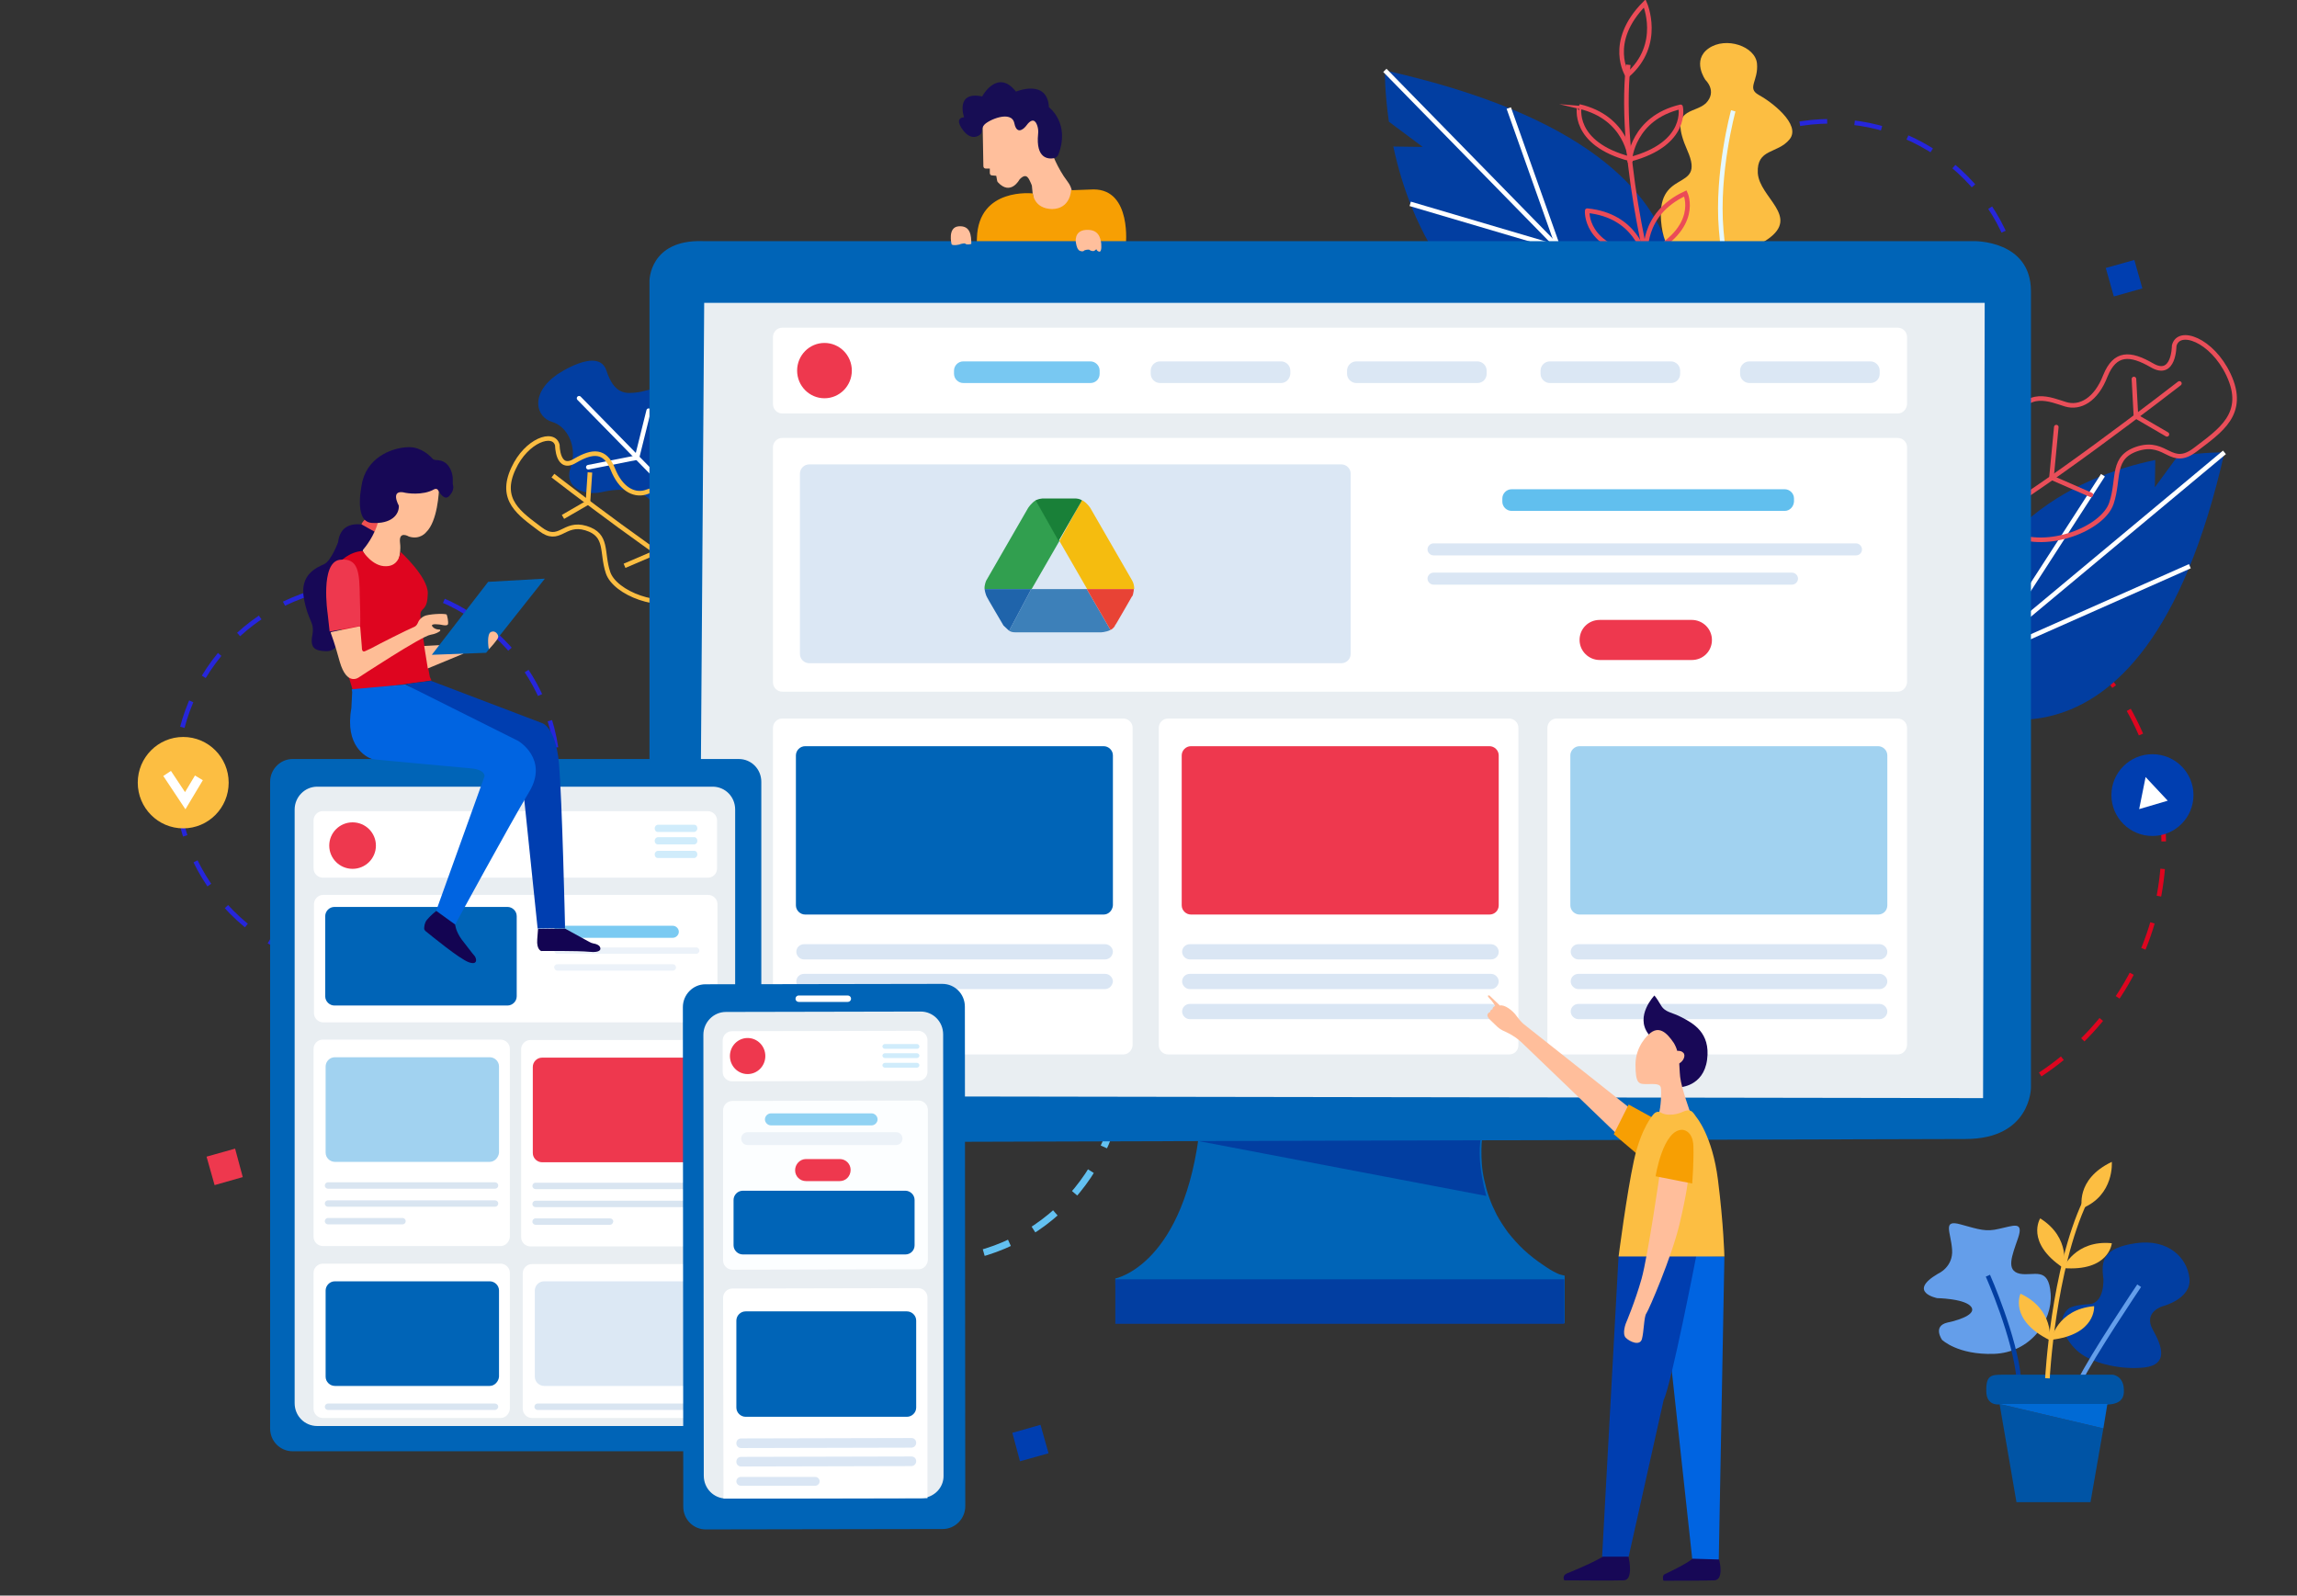 <svg width="501" height="348" viewBox="0 0 501 348" fill="none" xmlns="http://www.w3.org/2000/svg">
<rect x="0" y="0" width="501" height="348" fill="#333333" stroke="none"/>
<g clip-path="url(#clip0_2294_44359)">
<path d="M399.274 110.204C422.293 110.204 440.953 91.456 440.953 68.328C440.953 45.2 422.293 26.451 399.274 26.451C376.255 26.451 357.595 45.2 357.595 68.328C357.595 91.456 376.255 110.204 399.274 110.204Z" stroke="#2626DB" stroke-miterlimit="10" stroke-dasharray="6 6"/>
<path d="M415.595 124.279C448.499 126.115 473.682 154.441 471.839 187.575C469.996 220.621 441.831 245.975 408.838 244.052" stroke="#DE051F" stroke-miterlimit="10" stroke-dasharray="6 6"/>
<path d="M469.47 182.329C474.413 182.329 478.421 178.337 478.421 173.412C478.421 168.487 474.413 164.495 469.47 164.495C464.528 164.495 460.521 168.487 460.521 173.412C460.521 178.337 464.528 182.329 469.47 182.329Z" fill="#003EB0"/>
<path d="M467.979 169.478L472.804 174.636L466.574 176.472L467.979 169.478Z" fill="white"/>
<path d="M80.06 211.267C103.078 211.267 121.738 192.519 121.738 169.391C121.738 146.263 103.078 127.515 80.06 127.515C57.042 127.515 38.381 146.263 38.381 169.391C38.381 192.519 57.042 211.267 80.06 211.267Z" stroke="#2626DB" stroke-miterlimit="10" stroke-dasharray="6 6"/>
<path d="M202.726 274.912C225.745 274.912 244.405 256.164 244.405 233.036C244.405 209.908 225.745 191.16 202.726 191.16C179.708 191.16 161.048 209.908 161.048 233.036C161.048 256.164 179.708 274.912 202.726 274.912Z" stroke="#63C1F1" stroke-width="1.5" stroke-miterlimit="10" stroke-dasharray="6 6"/>
<path d="M485.177 98.665C485.177 98.665 481.054 98.577 474.999 99.451L469.998 106.27L470.086 100.325C452.799 103.91 426.564 115.624 424.37 152.955C424.458 152.868 467.014 179.183 485.177 98.665Z" fill="#023EA1"/>
<path d="M458.679 103.647L434.725 140.716L485.178 98.665" stroke="white" stroke-miterlimit="10"/>
<path d="M477.632 123.493L433.847 142.901" stroke="white" stroke-miterlimit="10"/>
<path d="M474.21 75.409C474.21 75.409 474.21 82.49 469.384 79.693C464.558 76.895 461.312 76.808 459.205 81.966C457.187 87.211 453.678 89.135 450.519 88.173C447.36 87.211 441.832 84.589 439.463 91.845C437.094 99.102 431.39 112.914 439.024 116.499C446.658 120.083 458.679 115.275 460.521 109.767C462.365 104.259 460.346 99.626 466.488 97.79C472.63 96.041 473.508 102.161 478.86 98.052C484.213 93.943 490.092 90.271 486.055 81.704C482.458 74.098 475.175 71.475 474.21 75.409Z" stroke="#EA4E59" stroke-miterlimit="10" stroke-linecap="round" stroke-linejoin="round"/>
<path d="M475.35 83.627C475.35 83.627 441.744 109.68 431.654 114.226" stroke="#EA4E59" stroke-miterlimit="10" stroke-linecap="round" stroke-linejoin="round"/>
<path d="M448.5 93.156L447.447 104.172L456.046 107.931" stroke="#EA4E59" stroke-miterlimit="10" stroke-linecap="round" stroke-linejoin="round"/>
<path d="M465.435 82.665L465.874 90.796L472.63 94.73" stroke="#EA4E59" stroke-miterlimit="10" stroke-linecap="round" stroke-linejoin="round"/>
<path d="M121.476 81.704C121.476 81.704 130.514 75.496 132.269 80.83C134.024 86.163 136.569 85.901 139.201 85.55C141.833 85.201 146.309 82.665 147.8 88.435C149.379 94.206 147.712 97.79 150.432 99.626C153.152 101.462 161.225 112.215 155.785 114.313C150.344 116.324 143.94 111.778 141.833 109.155C139.727 106.533 134.989 106.445 131.304 107.319C127.618 108.194 122.88 106.445 124.46 101.986C126.039 97.528 123.758 92.982 120.423 92.02C117.001 91.058 115.422 85.987 121.476 81.704Z" fill="#023EA1"/>
<path d="M126.302 86.862L157.451 118.684" stroke="white" stroke-miterlimit="10" stroke-linecap="round" stroke-linejoin="round"/>
<path d="M141.482 89.572L138.937 99.801L128.32 101.899" stroke="white" stroke-miterlimit="10" stroke-linecap="round" stroke-linejoin="round"/>
<path d="M121.564 97.091C121.564 97.091 121.564 102.861 125.425 100.5C129.286 98.228 132.006 98.14 133.672 102.336C135.34 106.533 138.147 108.106 140.692 107.407C143.237 106.62 147.712 104.522 149.642 110.38C151.572 116.237 156.223 127.427 149.993 130.312C143.851 133.197 134.112 129.351 132.62 124.892C131.128 120.434 132.707 116.674 127.794 115.188C122.88 113.702 122.09 118.685 117.791 115.363C113.404 112.04 108.753 109.068 111.999 102.162C114.808 96.041 120.774 93.944 121.564 97.091Z" stroke="#FCBE42" stroke-miterlimit="10"/>
<path d="M120.598 103.735C120.598 103.735 147.799 124.805 155.96 128.477" stroke="#FCBE42" stroke-miterlimit="10"/>
<path d="M142.359 111.428L143.149 120.434L136.217 123.405" stroke="#FCBE42" stroke-miterlimit="10"/>
<path d="M128.672 103.036L128.233 109.592L122.792 112.74" stroke="#FCBE42" stroke-miterlimit="10"/>
<path d="M302.055 15.348C302.055 15.348 301.967 19.807 302.932 26.539L310.302 32.046L303.897 31.959C307.933 50.843 320.656 79.605 361.283 81.791C361.195 81.791 389.624 34.931 302.055 15.348Z" fill="#023EA1"/>
<path d="M307.582 44.461L339.872 53.99L302.055 15.348" stroke="white" stroke-miterlimit="10"/>
<path d="M329.08 23.566L339.872 53.99" stroke="white" stroke-miterlimit="10"/>
<path d="M371.987 17.446C371.987 17.446 368.916 13.163 372.689 10.54C376.462 7.917 382.868 10.103 383.218 13.862C383.569 17.621 380.937 19.195 383.569 20.681C386.202 22.08 392.958 27.151 390.326 30.385C387.694 33.62 383.13 32.309 383.394 37.729C383.745 43.149 392.695 47.171 385.587 52.154C378.48 57.137 364.178 62.645 362.423 49.356C360.668 36.068 372.25 42.362 368.038 32.833C363.827 23.304 369.443 24.965 372.075 22.517C374.619 19.894 371.987 17.446 371.987 17.446Z" fill="#FCBE42"/>
<path d="M378.041 24.178C378.041 24.178 374.356 37.642 375.409 50.143C376.462 62.645 378.743 65.18 378.743 65.18" stroke="#E5F8FF" stroke-miterlimit="10"/>
<path d="M361.633 66.492C361.633 66.492 352.771 35.981 355.14 14.124" stroke="#EB4B57" stroke-miterlimit="10"/>
<path d="M358.738 0.749C358.738 0.749 362.687 9.666 354.965 16.398C354.965 16.398 350.315 9.229 358.738 0.749Z" stroke="#EB4B57" stroke-miterlimit="10"/>
<path d="M355.491 34.757C355.491 34.757 356.105 25.752 366.547 23.304C366.547 23.216 368.477 31.347 355.491 34.757Z" stroke="#EB4B57" stroke-miterlimit="10"/>
<path d="M359.001 55.651C359.001 55.651 357.773 46.734 367.6 42.188C367.6 42.188 371.11 49.706 359.001 55.651Z" stroke="#EB4B57" stroke-miterlimit="10"/>
<path d="M358.65 55.826C358.65 55.826 356.894 46.996 346.19 45.947C346.19 45.86 345.4 54.165 358.65 55.826Z" stroke="#EB4B57" stroke-miterlimit="10"/>
<path d="M355.579 34.669C355.579 34.669 354.965 25.664 344.436 23.216C344.523 23.216 342.592 31.259 355.579 34.669Z" stroke="#EB4B57" stroke-miterlimit="10"/>
<path d="M229.314 33.008C229.314 33.008 230.542 36.593 232.823 39.565C235.105 42.538 232.911 45.248 232.911 45.248C232.911 45.248 227.296 48.22 225.628 44.461C225.628 44.461 225.19 42.363 225.102 40.877C225.102 40.527 225.015 40.265 224.839 39.915C224.488 39.303 224.049 37.38 222.382 39.128C222.382 39.128 220.452 42.8 217.644 39.74C217.556 39.653 217.468 39.478 217.468 39.303L217.293 38.341L216.328 38.254C216.064 38.254 215.889 37.992 215.889 37.729V36.768H215.011C214.748 36.768 214.485 36.593 214.485 36.243L214.31 26.364C214.31 26.364 218.17 22.517 222.821 24.703C227.472 26.889 227.822 26.189 229.314 33.008Z" fill="#FFBF9C"/>
<path d="M214.134 28.55C214.134 28.899 213.959 29.249 213.695 29.424C212.993 29.948 211.589 30.386 210.098 28.462C207.904 25.577 210.273 25.577 210.273 25.577C210.273 25.577 208.255 19.807 214.221 21.031C214.221 21.031 217.556 14.824 221.592 19.982C221.592 19.982 228.436 17.097 228.787 23.392C228.787 23.392 233.525 26.889 230.805 33.795C230.63 34.145 230.279 34.407 229.928 34.495C228.611 34.757 225.892 34.582 226.418 29.249C226.506 28.637 226.418 27.938 226.242 27.413C225.892 26.364 225.189 25.49 223.698 27.588C223.698 27.588 221.855 29.861 221.241 26.889C220.627 23.916 215.537 26.189 214.66 27.238C214.221 27.763 214.134 28.2 214.134 28.55Z" fill="#170D54"/>
<path d="M225.277 42.188C225.277 42.188 213.432 40.789 213.081 51.892L212.993 54.252L245.546 53.64C245.546 53.64 246.95 41.313 238.527 41.313L233.613 41.488C233.613 41.488 233.525 45.51 229.489 45.597C225.453 45.51 225.277 42.188 225.277 42.188Z" fill="#F79F03"/>
<path d="M323.902 244.314L323.814 244.751C323.727 245.188 323.639 245.625 323.551 246.062C323.464 246.762 323.376 247.462 323.288 248.073C323.2 248.947 323.112 249.822 323.112 250.696C323.112 251.745 323.112 252.794 323.2 253.843C323.288 254.98 323.464 256.204 323.727 257.34C323.99 258.564 324.341 259.876 324.78 261.1C325.218 262.411 325.833 263.723 326.446 264.946C327.149 266.257 328.026 267.569 328.903 268.793C329.956 270.104 331.097 271.416 332.325 272.552C333.729 273.863 335.221 275 336.801 276.049C337.678 276.661 338.643 277.273 339.608 277.71C339.959 277.885 340.223 277.973 340.574 278.06C340.661 278.06 341.276 278.235 341.276 278.235V288.551H243.353L243.265 278.847C243.265 278.847 258.532 275.962 261.779 245.276C261.779 245.451 323.902 244.314 323.902 244.314Z" fill="#0064B7"/>
<path d="M324.165 260.838L261.34 248.861L261.779 245.451L324.253 244.664C324.341 244.664 320.831 248.423 324.165 260.838Z" fill="#023EA1"/>
<path d="M341.188 279.022H243.265V288.726H341.188V279.022Z" fill="#023EA1"/>
<path d="M430.512 52.592H153.239C141.656 52.242 141.656 61.246 141.656 61.246V197.542L144.903 249.21C144.903 249.21 414.191 248.424 428.669 248.424C442.971 248.424 442.971 237.233 442.971 237.233V231.987C442.971 231.987 442.971 74.71 442.971 63.52C442.971 52.329 430.512 52.592 430.512 52.592ZM153.589 234.96L154.38 66.492H156.749H430.073L430.863 233.474L153.589 234.96Z" fill="#0064B7"/>
<path d="M153.59 66.055H432.881L432.53 239.506L152.361 239.068L153.59 66.055Z" fill="#E9EEF2"/>
<path d="M413.929 90.184H170.613C169.56 90.184 168.595 89.309 168.595 88.174V73.486C168.595 72.437 169.473 71.475 170.613 71.475H413.929C414.982 71.475 415.947 72.349 415.947 73.486V88.174C415.86 89.309 414.982 90.184 413.929 90.184Z" fill="white"/>
<path d="M179.826 86.862C183.122 86.862 185.793 84.161 185.793 80.829C185.793 77.498 183.122 74.797 179.826 74.797C176.531 74.797 173.86 77.498 173.86 80.829C173.86 84.161 176.531 86.862 179.826 86.862Z" fill="#EE384E"/>
<path d="M237.826 83.54H210.098C209.045 83.54 208.08 82.666 208.08 81.529V80.83C208.08 79.781 208.958 78.819 210.098 78.819H237.826C238.878 78.819 239.843 79.693 239.843 80.83V81.529C239.843 82.666 238.966 83.54 237.826 83.54Z" fill="#78C8F2"/>
<path d="M279.415 83.54H253.004C251.951 83.54 250.986 82.666 250.986 81.529V80.83C250.986 79.781 251.863 78.819 253.004 78.819H279.415C280.468 78.819 281.433 79.693 281.433 80.83V81.529C281.346 82.666 280.468 83.54 279.415 83.54Z" fill="#DBE7F4"/>
<path d="M322.234 83.54H295.823C294.77 83.54 293.805 82.666 293.805 81.529V80.83C293.805 79.781 294.682 78.819 295.823 78.819H322.234C323.288 78.819 324.253 79.693 324.253 80.83V81.529C324.253 82.666 323.375 83.54 322.234 83.54Z" fill="#DBE7F4"/>
<path d="M364.44 83.54H338.029C336.976 83.54 336.011 82.666 336.011 81.529V80.83C336.011 79.781 336.888 78.819 338.029 78.819H364.44C365.493 78.819 366.458 79.693 366.458 80.83V81.529C366.458 82.666 365.58 83.54 364.44 83.54Z" fill="#DBE7F4"/>
<path d="M407.961 83.54H381.549C380.497 83.54 379.532 82.666 379.532 81.529V80.83C379.532 79.781 380.409 78.819 381.549 78.819H407.961C409.013 78.819 409.979 79.693 409.979 80.83V81.529C409.979 82.666 409.101 83.54 407.961 83.54Z" fill="#DBE7F4"/>
<path d="M413.929 150.857H170.613C169.56 150.857 168.595 149.983 168.595 148.846V97.528C168.595 96.478 169.473 95.517 170.613 95.517H413.929C414.982 95.517 415.947 96.391 415.947 97.528V148.846C415.86 149.895 414.982 150.857 413.929 150.857Z" fill="white"/>
<path d="M292.577 144.65H176.491C175.438 144.65 174.473 143.776 174.473 142.639V103.298C174.473 102.248 175.35 101.287 176.491 101.287H292.577C293.63 101.287 294.595 102.161 294.595 103.298V142.639C294.595 143.776 293.63 144.65 292.577 144.65Z" fill="#DBE7F4"/>
<path d="M389.272 111.429H329.693C328.64 111.429 327.675 110.554 327.675 109.418V108.718C327.675 107.669 328.552 106.707 329.693 106.707H389.272C390.325 106.707 391.29 107.582 391.29 108.718V109.418C391.202 110.554 390.325 111.429 389.272 111.429Z" fill="#61BFEE"/>
<path d="M369.004 143.95H348.91C346.541 143.95 344.523 142.027 344.523 139.579C344.523 137.131 346.453 135.208 348.91 135.208H369.004C371.373 135.208 373.391 137.131 373.391 139.579C373.391 142.027 371.461 143.95 369.004 143.95Z" fill="#EE384E"/>
<path d="M404.803 121.133H312.67C311.969 121.133 311.354 120.521 311.354 119.821C311.354 119.122 311.969 118.51 312.67 118.51H404.803C405.505 118.51 406.119 119.122 406.119 119.821C406.119 120.521 405.592 121.133 404.803 121.133Z" fill="#DAE6F4"/>
<path d="M390.851 127.515H312.67C311.969 127.515 311.354 126.903 311.354 126.203C311.354 125.504 311.969 124.892 312.67 124.892H390.851C391.554 124.892 392.167 125.504 392.167 126.203C392.167 126.903 391.554 127.515 390.851 127.515Z" fill="#DAE6F4"/>
<path d="M245.021 229.976H170.613C169.56 229.976 168.595 229.102 168.595 227.965V158.725C168.595 157.676 169.473 156.714 170.613 156.714H245.021C246.074 156.714 247.039 157.588 247.039 158.725V227.965C246.951 229.102 246.074 229.976 245.021 229.976Z" fill="white"/>
<path d="M240.72 199.465H175.613C174.56 199.465 173.595 198.591 173.595 197.455V164.757C173.595 163.708 174.473 162.747 175.613 162.747H240.72C241.773 162.747 242.738 163.621 242.738 164.757V197.455C242.651 198.591 241.773 199.465 240.72 199.465Z" fill="#0064B7"/>
<path d="M240.983 209.257H175.35C174.473 209.257 173.683 208.47 173.683 207.596C173.683 206.634 174.473 205.935 175.35 205.935H241.071C241.949 205.935 242.738 206.722 242.738 207.596C242.65 208.557 241.949 209.257 240.983 209.257Z" fill="#DAE6F4"/>
<path d="M240.983 215.726H175.35C174.473 215.726 173.683 214.94 173.683 214.065C173.683 213.103 174.473 212.404 175.35 212.404H241.071C241.949 212.404 242.738 213.191 242.738 214.065C242.65 214.94 241.949 215.726 240.983 215.726Z" fill="#DAE6F4"/>
<path d="M329.167 229.976H254.759C253.706 229.976 252.741 229.102 252.741 227.965V158.725C252.741 157.676 253.619 156.714 254.759 156.714H329.167C330.219 156.714 331.184 157.588 331.184 158.725V227.965C331.184 229.102 330.307 229.976 329.167 229.976Z" fill="white"/>
<path d="M324.868 199.465H259.761C258.708 199.465 257.743 198.591 257.743 197.455V164.757C257.743 163.708 258.62 162.747 259.761 162.747H324.868C325.92 162.747 326.886 163.621 326.886 164.757V197.455C326.886 198.591 326.008 199.465 324.868 199.465Z" fill="#EE384E"/>
<path d="M325.219 209.257H259.498C258.62 209.257 257.831 208.47 257.831 207.596C257.831 206.634 258.62 205.935 259.498 205.935H325.219C326.096 205.935 326.886 206.722 326.886 207.596C326.886 208.557 326.096 209.257 325.219 209.257Z" fill="#DAE6F4"/>
<path d="M325.219 215.726H259.498C258.62 215.726 257.831 214.94 257.831 214.065C257.831 213.103 258.62 212.404 259.498 212.404H325.219C326.096 212.404 326.886 213.191 326.886 214.065C326.886 214.94 326.096 215.726 325.219 215.726Z" fill="#DAE6F4"/>
<path d="M325.219 222.283H259.498C258.62 222.283 257.831 221.496 257.831 220.622C257.831 219.661 258.62 218.961 259.498 218.961H325.219C326.096 218.961 326.886 219.748 326.886 220.622C326.886 221.496 326.096 222.283 325.219 222.283Z" fill="#DAE6F4"/>
<path d="M413.929 229.976H339.522C338.469 229.976 337.503 229.102 337.503 227.965V158.725C337.503 157.676 338.381 156.714 339.522 156.714H413.929C414.982 156.714 415.947 157.588 415.947 158.725V227.965C415.859 229.102 414.982 229.976 413.929 229.976Z" fill="white"/>
<path d="M409.629 199.465H344.522C343.469 199.465 342.504 198.591 342.504 197.455V164.757C342.504 163.708 343.381 162.747 344.522 162.747H409.629C410.682 162.747 411.647 163.621 411.647 164.757V197.455C411.647 198.591 410.769 199.465 409.629 199.465Z" fill="#A1D2F0"/>
<path d="M409.98 209.257H344.259C343.381 209.257 342.592 208.47 342.592 207.596C342.592 206.634 343.381 205.935 344.259 205.935H409.98C410.857 205.935 411.647 206.722 411.647 207.596C411.647 208.557 410.857 209.257 409.98 209.257Z" fill="#DAE6F4"/>
<path d="M409.98 215.726H344.259C343.381 215.726 342.592 214.94 342.592 214.065C342.592 213.103 343.381 212.404 344.259 212.404H409.98C410.857 212.404 411.647 213.191 411.647 214.065C411.647 214.94 410.857 215.726 409.98 215.726Z" fill="#DAE6F4"/>
<path d="M409.98 222.283H344.259C343.381 222.283 342.592 221.496 342.592 220.622C342.592 219.661 343.381 218.961 344.259 218.961H409.98C410.857 218.961 411.647 219.748 411.647 220.622C411.647 221.496 410.857 222.283 409.98 222.283Z" fill="#DAE6F4"/>
<path d="M161.136 316.527H63.828C61.108 316.527 58.914 314.341 58.914 311.544V170.527C58.914 167.818 61.108 165.544 63.828 165.544H161.136C163.857 165.544 166.05 167.73 166.05 170.527V311.544C166.05 314.341 163.857 316.527 161.136 316.527Z" fill="#0064B7"/>
<path d="M155.433 311.019H69.18C66.46 311.019 64.266 308.834 64.266 306.036V176.559C64.266 173.85 66.46 171.577 69.18 171.577H155.433C158.153 171.577 160.346 173.762 160.346 176.559V306.036C160.346 308.834 158.153 311.019 155.433 311.019Z" fill="#E9EEF2"/>
<path d="M154.379 191.422H70.407C69.354 191.422 68.389 190.548 68.389 189.411V178.921C68.389 177.871 69.267 176.91 70.407 176.91H154.379C155.432 176.91 156.397 177.784 156.397 178.921V189.411C156.397 190.548 155.519 191.422 154.379 191.422Z" fill="white"/>
<path d="M76.901 189.498C79.712 189.498 81.99 187.228 81.99 184.428C81.99 181.628 79.712 179.357 76.901 179.357C74.091 179.357 71.812 181.628 71.812 184.428C71.812 187.228 74.091 189.498 76.901 189.498Z" fill="#EE384E"/>
<path d="M151.396 181.455H143.499C143.061 181.455 142.797 181.106 142.797 180.669C142.797 180.232 143.148 179.881 143.499 179.881H151.396C151.835 179.881 152.098 180.232 152.098 180.669C152.098 181.106 151.747 181.455 151.396 181.455Z" fill="#D0ECFB"/>
<path d="M151.396 184.166H143.499C143.061 184.166 142.797 183.816 142.797 183.379C142.797 182.942 143.148 182.592 143.499 182.592H151.396C151.835 182.592 152.098 182.942 152.098 183.379C152.098 183.903 151.747 184.166 151.396 184.166Z" fill="#D0ECFB"/>
<path d="M151.396 187.138H143.499C143.061 187.138 142.797 186.789 142.797 186.351C142.797 185.914 143.148 185.565 143.499 185.565H151.396C151.835 185.565 152.098 185.914 152.098 186.351C152.098 186.789 151.747 187.138 151.396 187.138Z" fill="#D0ECFB"/>
<path d="M154.379 222.983H70.495C69.442 222.983 68.477 222.108 68.477 220.972V197.192C68.477 196.143 69.355 195.182 70.495 195.182H154.467C155.52 195.182 156.485 196.056 156.485 197.192V220.972C156.397 222.108 155.52 222.983 154.379 222.983Z" fill="white"/>
<path d="M110.682 219.31H72.952C71.899 219.31 70.934 218.436 70.934 217.3V199.815C70.934 198.765 71.811 197.804 72.952 197.804H110.682C111.736 197.804 112.701 198.678 112.701 199.815V217.3C112.701 218.436 111.736 219.31 110.682 219.31Z" fill="#0064B7"/>
<path d="M122.001 204.536H146.745C147.447 204.536 148.061 203.924 148.061 203.225C148.061 202.525 147.447 201.914 146.745 201.914H122.001C121.299 201.914 120.685 202.525 120.685 203.225C120.685 203.924 121.299 204.536 122.001 204.536Z" fill="#7ACAF2"/>
<path d="M121.563 208.033H151.835C152.187 208.033 152.537 207.77 152.537 207.333C152.537 206.984 152.274 206.634 151.835 206.634H121.563C121.213 206.634 120.862 206.896 120.862 207.333C120.95 207.77 121.213 208.033 121.563 208.033Z" fill="#ECF2F9"/>
<path d="M121.563 211.705H146.746C147.097 211.705 147.449 211.442 147.449 211.005C147.449 210.656 147.185 210.306 146.746 210.306H121.563C121.213 210.306 120.862 210.568 120.862 211.005C120.95 211.442 121.213 211.705 121.563 211.705Z" fill="#ECF2F9"/>
<path d="M109.191 271.765H70.407C69.354 271.765 68.389 270.891 68.389 269.754V228.753C68.389 227.703 69.267 226.742 70.407 226.742H109.191C110.243 226.742 111.208 227.616 111.208 228.753V269.754C111.121 270.891 110.243 271.765 109.191 271.765Z" fill="white"/>
<path d="M106.822 253.406H73.04C71.987 253.406 71.022 252.532 71.022 251.395V232.599C71.022 231.55 71.899 230.588 73.04 230.588H106.822C107.875 230.588 108.84 231.462 108.84 232.599V251.395C108.752 252.444 107.875 253.406 106.822 253.406Z" fill="#A1D2F0"/>
<path d="M107.963 259.264H71.549C71.198 259.264 70.847 259.002 70.847 258.565C70.847 258.215 71.11 257.865 71.549 257.865H107.963C108.314 257.865 108.665 258.128 108.665 258.565C108.665 259.002 108.314 259.264 107.963 259.264Z" fill="#D9E5F1"/>
<path d="M107.963 263.198H71.549C71.198 263.198 70.847 262.936 70.847 262.499C70.847 262.149 71.11 261.799 71.549 261.799H107.963C108.314 261.799 108.665 262.061 108.665 262.499C108.665 262.936 108.314 263.198 107.963 263.198Z" fill="#D9E5F1"/>
<path d="M87.782 267.045H71.549C71.198 267.045 70.847 266.782 70.847 266.345C70.847 265.995 71.11 265.646 71.549 265.646H87.782C88.133 265.646 88.484 265.908 88.484 266.345C88.484 266.782 88.133 267.045 87.782 267.045Z" fill="#D9E5F1"/>
<path d="M109.191 309.271H70.407C69.354 309.271 68.389 308.397 68.389 307.26V277.623C68.389 276.574 69.267 275.612 70.407 275.612H109.191C110.243 275.612 111.208 276.486 111.208 277.623V307.26C111.121 308.397 110.243 309.271 109.191 309.271Z" fill="white"/>
<path d="M106.822 302.277H73.04C71.987 302.277 71.022 301.402 71.022 300.266V281.47C71.022 280.421 71.899 279.459 73.04 279.459H106.822C107.875 279.459 108.84 280.333 108.84 281.47V300.266C108.752 301.315 107.875 302.277 106.822 302.277Z" fill="#0064B7"/>
<path d="M107.963 307.522H71.549C71.198 307.522 70.847 307.26 70.847 306.823C70.847 306.473 71.11 306.123 71.549 306.123H107.963C108.314 306.123 108.665 306.386 108.665 306.823C108.665 307.172 108.314 307.522 107.963 307.522Z" fill="#D9E5F1"/>
<path d="M154.818 309.271H116.035C114.982 309.271 114.017 308.397 114.017 307.26V277.711C114.017 276.661 114.894 275.7 116.035 275.7H154.818C155.871 275.7 156.836 276.574 156.836 277.711V307.347C156.836 308.397 155.959 309.271 154.818 309.271Z" fill="white"/>
<path d="M152.449 302.277H118.667C117.614 302.277 116.649 301.402 116.649 300.266V281.47C116.649 280.421 117.526 279.459 118.667 279.459H152.449C153.502 279.459 154.467 280.333 154.467 281.47V300.266C154.379 301.402 153.502 302.277 152.449 302.277Z" fill="#DCE8F4"/>
<path d="M153.678 307.522H117.264C116.912 307.522 116.562 307.26 116.562 306.823C116.562 306.473 116.825 306.123 117.264 306.123H153.678C154.028 306.123 154.38 306.386 154.38 306.823C154.292 307.26 154.028 307.522 153.678 307.522Z" fill="#D9E5F1"/>
<path d="M154.379 271.853H115.683C114.631 271.853 113.666 270.979 113.666 269.842V228.841C113.666 227.791 114.543 226.83 115.683 226.83H154.467C155.52 226.83 156.485 227.704 156.485 228.841V269.842C156.397 270.979 155.52 271.853 154.379 271.853Z" fill="white"/>
<path d="M152.01 253.494H118.229C117.176 253.494 116.21 252.62 116.21 251.483V232.687C116.21 231.638 117.088 230.676 118.229 230.676H152.01C153.063 230.676 154.028 231.55 154.028 232.687V251.483C153.94 252.532 153.063 253.494 152.01 253.494Z" fill="#EE384E"/>
<path d="M153.239 259.351H116.825C116.474 259.351 116.123 259.089 116.123 258.652C116.123 258.302 116.386 257.953 116.825 257.953H153.239C153.59 257.953 153.941 258.215 153.941 258.652C153.853 259.089 153.59 259.351 153.239 259.351Z" fill="#D9E5F1"/>
<path d="M153.239 263.285H116.825C116.474 263.285 116.123 263.023 116.123 262.586C116.123 262.236 116.386 261.887 116.825 261.887H153.239C153.59 261.887 153.941 262.149 153.941 262.586C153.853 263.023 153.59 263.285 153.239 263.285Z" fill="#D9E5F1"/>
<path d="M133.057 267.132H116.825C116.474 267.132 116.123 266.869 116.123 266.432C116.123 266.083 116.386 265.733 116.825 265.733H133.057C133.409 265.733 133.759 265.995 133.759 266.432C133.672 266.869 133.409 267.132 133.057 267.132Z" fill="#D9E5F1"/>
<path d="M205.623 333.487L153.942 333.575C151.221 333.575 149.028 331.389 149.028 328.592L148.94 219.66C148.94 216.95 151.134 214.677 153.854 214.677L205.536 214.589C208.255 214.589 210.449 216.775 210.449 219.573L210.537 328.504C210.537 331.214 208.343 333.487 205.623 333.487Z" fill="#0064B7"/>
<path d="M200.972 326.755L158.416 326.843C155.695 326.843 153.502 324.658 153.502 321.86L153.414 225.692C153.414 222.982 155.608 220.709 158.328 220.709L200.796 220.622C203.516 220.622 205.71 222.807 205.71 225.605L205.797 321.773C205.885 324.482 203.692 326.669 200.972 326.755Z" fill="#E9EEF2"/>
<path d="M200.271 235.746L159.645 235.834C158.592 235.834 157.626 234.96 157.626 233.823V226.916C157.626 225.868 158.505 224.906 159.645 224.906L200.271 224.818C201.324 224.818 202.289 225.692 202.289 226.829V233.735C202.289 234.872 201.412 235.746 200.271 235.746Z" fill="white"/>
<path d="M163.066 234.26C165.198 234.26 166.927 232.499 166.927 230.327C166.927 228.154 165.198 226.393 163.066 226.393C160.933 226.393 159.205 228.154 159.205 230.327C159.205 232.499 160.933 234.26 163.066 234.26Z" fill="#EE384E"/>
<path d="M200.007 228.753H192.987C192.724 228.753 192.46 228.49 192.46 228.228C192.46 227.966 192.724 227.704 192.987 227.704H200.007C200.27 227.704 200.534 227.966 200.534 228.228C200.534 228.578 200.27 228.753 200.007 228.753Z" fill="#D0ECFB"/>
<path d="M200.007 230.763H192.987C192.724 230.763 192.46 230.501 192.46 230.239C192.46 229.976 192.724 229.714 192.987 229.714H200.007C200.27 229.714 200.534 229.976 200.534 230.239C200.534 230.501 200.27 230.763 200.007 230.763Z" fill="#D0ECFB"/>
<path d="M200.007 232.861H192.987C192.724 232.861 192.46 232.599 192.46 232.337C192.46 232.075 192.724 231.812 192.987 231.812H200.007C200.27 231.812 200.534 232.075 200.534 232.337C200.534 232.599 200.27 232.861 200.007 232.861Z" fill="#D0ECFB"/>
<path d="M200.358 276.837L159.733 276.924C158.68 276.924 157.714 276.049 157.714 274.913V242.129C157.714 241.08 158.592 240.118 159.733 240.118L200.358 240.03C201.411 240.03 202.376 240.905 202.376 242.041V274.826C202.288 275.963 201.411 276.837 200.358 276.837Z" fill="#FCFEFF"/>
<path d="M190.092 245.451H168.156C167.454 245.451 166.84 244.839 166.84 244.14C166.84 243.44 167.454 242.828 168.156 242.828H190.092C190.794 242.828 191.409 243.44 191.409 244.14C191.409 244.839 190.794 245.451 190.092 245.451Z" fill="#90D2F3"/>
<path d="M197.462 273.601H162.014C160.961 273.601 159.996 272.727 159.996 271.591V261.712C159.996 260.662 160.873 259.701 162.014 259.701H197.462C198.516 259.701 199.481 260.576 199.481 261.712V271.591C199.481 272.727 198.603 273.601 197.462 273.601Z" fill="#0064B7"/>
<path d="M195.444 249.734H163.067C162.277 249.734 161.663 249.122 161.663 248.336C161.663 247.549 162.277 246.937 163.067 246.937H195.444C196.234 246.937 196.848 247.549 196.848 248.336C196.848 249.122 196.234 249.734 195.444 249.734Z" fill="#ECF2F8"/>
<path d="M183.16 257.602H175.789C174.473 257.602 173.42 256.554 173.42 255.242C173.42 253.931 174.473 252.794 175.789 252.794H183.16C184.476 252.794 185.529 253.843 185.529 255.154C185.529 256.554 184.476 257.602 183.16 257.602Z" fill="#EE384E"/>
<path d="M202.288 326.756L157.802 326.843L157.714 283.044C157.714 281.995 158.592 281.033 159.733 281.033L200.27 280.945C201.323 280.945 202.288 281.819 202.288 282.956V326.756Z" fill="white"/>
<path d="M197.812 309.008H162.627C161.574 309.008 160.608 308.134 160.608 306.997V288.027C160.608 286.977 161.486 286.016 162.627 286.016H197.812C198.865 286.016 199.831 286.89 199.831 288.027V306.997C199.831 308.134 198.865 309.008 197.812 309.008Z" fill="#0064B7"/>
<path d="M198.778 315.74L161.661 315.827C161.047 315.827 160.608 315.39 160.608 314.778C160.608 314.167 161.047 313.729 161.661 313.729L198.778 313.642C199.392 313.642 199.831 314.079 199.831 314.691C199.831 315.303 199.304 315.74 198.778 315.74Z" fill="#DAE6F4"/>
<path d="M198.778 319.762L161.661 319.85C161.047 319.85 160.608 319.413 160.608 318.8C160.608 318.188 161.047 317.751 161.661 317.751L198.778 317.664C199.392 317.664 199.831 318.101 199.831 318.713C199.831 319.325 199.304 319.762 198.778 319.762Z" fill="#DAE6F4"/>
<path d="M177.807 324.045H161.574C161.047 324.045 160.608 323.608 160.608 323.084C160.608 322.559 161.047 322.122 161.574 322.122H177.807C178.333 322.122 178.771 322.559 178.771 323.084C178.771 323.608 178.333 324.045 177.807 324.045Z" fill="#DAE6F4"/>
<path d="M207.554 53.291C207.554 53.291 206.588 49.531 209.133 49.356C211.678 49.182 211.853 51.367 211.853 53.203C211.853 53.203 210.976 53.465 210.625 53.203C210.361 52.941 209.835 53.203 209.572 53.203C209.396 53.378 207.817 53.64 207.554 53.291Z" fill="#FFBF9C"/>
<path d="M234.666 52.941C234.666 52.941 234.139 50.318 236.859 50.144C239.579 49.969 240.018 51.805 240.193 53.116C240.281 54.427 240.106 55.039 239.667 54.864C239.141 54.69 239.141 54.34 239.141 54.34C239.141 54.34 238.965 54.515 238.701 54.69C238.438 54.864 237.824 54.69 237.649 54.515C237.561 54.34 236.508 54.515 236.42 54.69C236.245 54.952 235.367 54.777 235.192 54.427C234.841 54.078 234.666 52.941 234.666 52.941Z" fill="#FFBF9C"/>
<path d="M184.915 218.524H174.211C173.859 218.524 173.508 218.262 173.508 217.825C173.508 217.474 173.772 217.125 174.211 217.125H184.915C185.266 217.125 185.617 217.387 185.617 217.825C185.617 218.262 185.266 218.524 184.915 218.524Z" fill="white"/>
<path d="M80.41 114.751C80.41 114.751 74.444 112.565 73.742 118.247C73.742 118.247 72.25 122.357 70.671 123.056C69.179 123.755 65.318 125.242 66.283 130.487C67.249 135.82 68.652 135.47 68.126 138.53C67.512 141.59 69.003 141.94 71.109 142.027C73.215 142.115 73.829 140.104 73.829 140.104L73.215 133.285L74.619 122.269L79.182 120.433C79.182 120.433 81.551 117.461 81.727 116.324C81.902 115.188 80.41 114.751 80.41 114.751Z" fill="#170856"/>
<path d="M79.621 113.265C79.621 113.265 78.656 114.226 78.918 114.401C79.182 114.576 81.727 115.975 81.727 115.975C81.727 115.975 82.516 114.488 82.428 114.051C82.341 113.614 79.621 113.265 79.621 113.265Z" fill="#F05051"/>
<path d="M95.503 105.833C95.678 105.833 95.765 105.921 95.765 106.096C95.765 107.407 95.415 113.702 92.958 116.062C92.958 116.062 91.642 117.811 89.185 117.024C89.185 117.024 86.904 115.625 87.254 118.423C87.605 121.22 86.465 123.93 85.587 124.28C84.71 124.717 81.025 123.668 80.147 122.094C79.621 121.045 79.27 120.521 79.182 120.259C79.094 120.171 79.094 120.083 79.182 119.909C79.709 119.297 81.639 116.936 82.516 113.702C83.569 109.943 82.955 106.27 86.465 105.571C89.361 105.134 94.362 105.746 95.503 105.833Z" fill="#FFBE97"/>
<path d="M98.749 105.571C98.749 105.483 98.749 105.483 98.749 105.396C98.749 105.046 98.749 104.609 98.749 104.259C98.661 103.123 98.222 101.899 97.345 101.112C96.643 100.5 95.766 100.326 94.976 100.326C94.8 100.326 94.625 100.238 94.45 100.15C93.835 99.451 91.905 97.527 89.273 97.527C86.114 97.527 80.586 99.276 79.094 104.784C79.006 105.134 76.9 113.789 81.113 114.051C85.412 114.313 87.079 112.215 86.992 110.292C86.992 110.292 84.885 106.533 88.483 107.494C88.483 107.494 92.168 108.193 94.713 106.707C95.064 106.533 95.415 106.62 95.591 106.97C96.117 107.844 97.082 109.243 98.047 108.106C98.398 107.669 98.749 107.232 98.837 106.62C98.925 106.182 98.837 105.921 98.749 105.571Z" fill="#170856"/>
<path d="M79.094 120.171C79.094 120.171 81.2 123.581 84.184 123.493C87.166 123.493 87.342 120.346 87.342 120.346C87.342 120.346 93.397 125.853 93.309 129.438C93.221 133.023 92.08 132.498 91.73 133.634C91.379 134.859 93.748 147.622 93.748 147.622L94.099 148.409L76.989 150.77C76.989 150.77 76.286 148.06 75.848 147.185C75.409 146.311 72.952 123.843 72.952 123.843L74.093 122.619C74.005 122.706 76.023 120.346 79.094 120.171Z" fill="#DE051F"/>
<path d="M71.461 133.809C71.461 133.809 69.793 122.706 74.093 122.094C78.305 121.569 78.393 125.067 78.48 130.224C78.655 135.383 78.568 136.519 78.568 136.519L71.899 137.744L71.461 133.809Z" fill="#EE384E"/>
<path d="M78.392 136.607C78.48 136.607 78.568 136.694 78.568 136.782L78.919 141.066C78.919 141.677 79.006 142.289 79.621 142.027C79.972 141.852 80.41 141.677 80.937 141.415C82.867 140.366 88.57 137.481 90.413 136.694C90.764 136.519 90.94 136.257 91.115 135.907C91.29 135.383 91.817 134.596 92.87 134.246C94.537 133.809 97.433 133.809 97.433 134.071C97.521 134.246 97.872 135.645 97.696 136.17C97.521 136.607 96.204 136.257 96.204 136.257C96.204 136.257 93.572 135.82 94.362 136.694C94.8 137.219 95.415 137.307 95.853 137.307C96.029 137.307 96.116 137.481 95.941 137.656C95.591 137.918 94.976 138.268 93.923 138.443C91.993 138.705 78.304 147.71 78.304 147.71C78.304 147.71 75.672 149.808 74.093 144.3C72.952 140.104 72.338 138.618 72.162 138.093C72.075 138.006 72.162 137.83 72.338 137.83L78.392 136.607Z" fill="#FEBD96"/>
<path d="M101.118 142.552L93.308 145.787L92.519 140.891L95.677 140.716L101.118 142.552Z" fill="#FEBD96"/>
<path d="M106.47 126.903L118.842 126.204L106.032 142.377L94.186 142.814L106.47 126.903Z" fill="#0064B7"/>
<path d="M106.558 141.24C106.558 141.24 106.12 138.268 107.085 137.831C108.05 137.393 108.752 138.443 108.664 138.967C108.577 139.58 106.646 141.59 106.646 141.59L106.558 141.24Z" fill="#FEBD96"/>
<path d="M94.011 148.497L118.141 157.676C118.141 157.676 121.124 158.288 121.913 166.419C122.615 174.549 123.229 201.564 123.229 201.564V202.438L117.263 202.526L114.28 173.763L100.065 156.453L88.482 149.196L94.011 148.497Z" fill="#003EB0"/>
<path d="M76.725 150.332L88.395 149.284L113.052 161.61C113.052 161.61 119.72 165.545 115.421 172.713C111.121 179.882 99.275 201.651 99.275 201.651L95.152 198.591L105.681 169.304C105.681 169.304 105.944 167.818 102.434 167.556C99.187 167.293 83.657 165.807 81.639 165.632C81.463 165.632 81.288 165.545 81.112 165.545C79.883 165.108 75.145 162.747 76.637 154.442L76.813 150.944L76.725 150.332Z" fill="#0064E1"/>
<path d="M123.23 202.525L128.494 205.41C128.758 205.585 129.021 205.672 129.372 205.76C129.898 205.847 130.951 206.109 130.951 206.896C130.951 206.896 131.127 207.858 128.582 207.596C126.037 207.334 118.053 207.421 118.053 207.421C118.053 207.421 117 207.159 117.176 204.886L117.351 202.612L123.23 202.525Z" fill="#130452"/>
<path d="M99.275 201.651C99.275 201.651 99.363 203.05 100.679 204.886C101.469 205.935 102.259 206.897 103.048 207.945C103.224 208.208 103.487 208.382 103.663 208.733C103.751 208.907 103.838 209.17 103.838 209.344C103.838 209.519 103.838 209.781 103.575 209.956C103.311 210.131 102.873 210.044 102.522 209.956C102.434 209.956 102.346 209.869 102.259 209.869C100.241 209.17 94.099 204.099 92.782 203.05C92.607 202.875 92.519 202.7 92.519 202.525C92.519 202.088 92.607 201.213 93.133 200.602C93.923 199.64 95.151 198.679 95.151 198.679L99.275 201.651Z" fill="#130452"/>
<path d="M52.947 256.729L46.805 258.477L45.05 252.27L51.28 250.522L52.947 256.729Z" fill="#EE384E"/>
<path d="M467.277 62.907L461.047 64.656L459.292 58.449L465.522 56.7L467.277 62.907Z" fill="#003EB0"/>
<path d="M228.7 316.964L222.47 318.713L220.803 312.506L226.945 310.757L228.7 316.964Z" fill="#003EB0"/>
<path d="M225.98 109.068C224.926 109.68 224.225 110.817 224.225 110.817L215.099 126.641C215.099 126.641 214.66 127.602 214.748 128.477H225.014L231.068 117.986L225.98 109.068Z" fill="#319F4F"/>
<path d="M235.982 109.068C237.122 109.68 237.825 110.817 237.825 110.817L246.95 126.641C247.301 127.252 247.389 127.952 247.389 128.477H237.122L231.068 117.986L235.982 109.068Z" fill="#F5BC0F"/>
<path d="M242.212 137.394C241.159 137.918 240.018 137.918 240.018 137.918H221.679C220.89 137.918 220.539 137.831 220.101 137.569L224.927 128.477H237.035L242.212 137.394Z" fill="#3D80B9"/>
<path d="M242.212 137.394L237.035 128.477H247.301C247.301 129.001 247.126 129.438 247.126 129.613C247.126 129.7 247.038 129.788 247.038 129.875C247.038 129.963 246.95 130.05 246.862 130.137C246.862 130.137 244.669 133.984 243.528 135.907C243.353 136.17 243.265 136.344 243.177 136.432C243.265 136.432 242.826 137.132 242.212 137.394Z" fill="#E84335"/>
<path d="M214.748 128.477C214.748 128.477 214.836 129.176 215.1 129.875C215.362 130.574 218.609 135.907 218.872 136.432C219.311 136.869 220.013 137.481 220.101 137.569L224.927 128.477H214.748Z" fill="#1F64AB"/>
<path d="M225.892 109.155C225.892 109.155 226.33 108.806 227.383 108.718C227.47 108.718 227.558 108.718 227.558 108.718C227.558 108.718 232.121 108.718 234.315 108.718C234.403 108.718 234.49 108.718 234.49 108.718C234.841 108.718 235.631 108.806 235.982 109.155L230.893 117.986L225.892 109.155Z" fill="#198038"/>
<path d="M39.961 180.669C45.437 180.669 49.876 176.207 49.876 170.702C49.876 165.198 45.437 160.735 39.961 160.735C34.485 160.735 30.046 165.198 30.046 170.702C30.046 176.207 34.485 180.669 39.961 180.669Z" fill="#FCBE42"/>
<path d="M36.451 168.692L40.399 174.636L43.383 169.654" stroke="white" stroke-width="2" stroke-miterlimit="10"/>
<path d="M355.49 241.692L332.413 223.42C332.413 223.42 331.799 222.983 330.834 221.671C329.956 220.36 328.114 219.048 327.149 219.31L324.867 217.125C324.867 217.125 324.077 216.95 324.867 217.737C325.657 218.524 326.095 219.398 326.095 219.398C326.095 219.398 325.394 219.747 325.569 220.098C325.569 220.098 324.955 220.272 325.042 220.709C325.042 220.709 323.639 221.146 325.042 222.458C326.446 223.769 326.798 224.381 328.29 224.993C329.78 225.693 330.921 226.392 332.325 227.791C333.817 229.19 352.507 247.199 352.507 247.199L355.49 241.692Z" fill="#FFBE9B"/>
<path d="M366.283 237.145C366.283 237.145 371.547 237.058 372.337 231.113C373.127 225.168 369.178 223.157 366.897 221.933C364.615 220.709 363.211 220.884 362.246 219.223C361.281 217.562 360.842 217.125 360.842 217.125C360.842 217.125 356.543 221.583 359.526 225.517C362.597 229.539 366.283 237.145 366.283 237.145Z" fill="#180857"/>
<path d="M374.882 340.045C374.969 340.045 374.969 340.132 374.969 340.219C375.145 340.831 375.935 344.591 373.916 344.678C371.811 344.766 364.002 344.766 362.948 344.766C362.861 344.766 362.773 344.678 362.773 344.678C362.685 344.329 362.598 343.629 363.036 343.367C363.036 343.367 367.599 341.268 369.178 339.957C370.494 338.82 374.267 339.87 374.882 340.045Z" fill="#170856"/>
<path d="M355.139 339.52C355.227 339.52 355.227 339.607 355.227 339.695C355.403 340.394 356.192 344.591 354.174 344.678C352.069 344.766 342.504 344.678 341.276 344.678C341.188 344.678 341.1 344.591 341.1 344.503C341.012 344.241 340.925 343.541 341.714 343.192C341.714 343.192 346.979 341.093 349.436 339.607C351.629 338.208 354.613 339.258 355.139 339.52Z" fill="#170856"/>
<path d="M376.11 274.039L374.882 340.132L369.091 339.957L364.528 297.993L365.054 286.365L368.389 273.864L376.11 274.039Z" fill="#0064E1"/>
<path d="M369.969 273.951C369.969 273.951 364.528 302.015 362.861 305.337L355.227 339.52H349.436L353.034 273.776L369.969 273.951Z" fill="#003EB0"/>
<path d="M359.614 225.605C359.614 225.605 356.719 228.053 356.719 232.162C356.719 236.359 357.42 236.446 359.088 236.446C360.755 236.446 362.071 236.271 362.246 237.233C362.422 238.107 362.246 241.779 361.808 242.828C361.457 243.877 368.74 242.828 368.74 242.828C368.74 242.828 366.721 237.321 366.458 234.873C366.195 232.425 366.458 229.715 365.054 227.441C363.562 225.256 361.808 223.508 359.614 225.605Z" fill="#FFBE9B"/>
<path d="M361.106 244.139L355.227 240.904L351.98 247.374L358.561 252.969L361.106 244.139Z" fill="#F79F03"/>
<path d="M369.969 243.615C369.969 243.615 373.478 247.636 374.707 257.34C375.935 267.045 376.111 274.038 376.111 274.038H353.034C353.034 274.038 354.788 260.401 356.368 253.144C357.948 245.888 360.667 243.003 360.667 243.003C360.667 243.003 361.37 242.129 362.247 242.653C363.124 243.265 365.23 243.352 367.073 242.478C369.003 241.604 369.354 242.828 369.969 243.615Z" fill="#FCBE42"/>
<path d="M365.318 229.277C365.318 229.277 366.547 228.927 367.16 229.627C367.775 230.238 367.073 231.725 365.932 232.075C364.703 232.512 365.318 229.277 365.318 229.277Z" fill="#FFBE9B"/>
<path d="M362.071 255.592C362.071 255.592 359.439 273.951 358.035 278.934C356.631 283.918 354.613 288.639 354.613 288.639C354.613 288.639 353.735 290.912 354.613 291.786C355.49 292.66 357.684 293.622 358.123 292.048C358.561 290.475 358.561 287.153 359.088 286.453C359.614 285.754 364.615 274.126 366.283 267.132C367.95 260.226 368.213 257.079 368.213 257.079L362.071 255.592Z" fill="#FFBE9B"/>
<path d="M361.105 256.554C361.105 256.554 362.685 246.413 366.897 246.413C366.897 246.413 369.266 246.413 369.354 250.084C369.441 253.756 369.091 258.127 369.091 258.127L361.105 256.554Z" fill="#F79F03"/>
<path d="M422.703 277.798C422.703 277.798 426.037 276.399 425.774 272.552C425.511 268.706 423.58 265.908 427.617 267.045C431.74 268.182 433.144 268.706 436.04 268.007C439.023 267.394 441.48 266.171 440.164 270.017C438.848 273.864 437.444 277.099 440.515 277.798C443.586 278.41 446.833 276.049 447.271 282.169C447.71 288.202 442.796 295.021 434.9 295.283C427.002 295.545 423.58 292.223 423.58 292.223C423.58 292.223 421.475 289.251 424.721 288.464C428.055 287.765 431.39 286.366 429.722 284.792C428.055 283.218 422.527 283.131 422.527 283.131C422.527 283.131 415.859 281.82 422.703 277.798Z" fill="#649EEA"/>
<path d="M458.766 278.847C458.24 275 458.679 272.203 465.786 271.153C472.981 270.104 477.105 274.389 477.544 278.847C477.982 283.306 471.753 284.879 471.753 284.879C471.753 284.879 467.365 286.103 469.559 290.037C471.753 293.884 472.806 297.643 467.716 298.255C462.627 298.78 457.099 297.468 454.028 295.37C450.957 293.272 447.799 288.026 451.308 285.317C451.308 285.317 452.273 284.617 455.695 284.442C459.117 284.18 458.766 278.847 458.766 278.847Z" fill="#023EA1"/>
<path d="M433.583 278.235C433.583 278.235 439.55 291.699 440.34 300.878" stroke="#023EA1" stroke-miterlimit="10"/>
<path d="M466.575 280.421C466.575 280.421 456.046 296.07 453.589 301.316" stroke="#649EEA" stroke-miterlimit="10"/>
<path d="M436.654 299.829H460.784C460.784 299.829 463.417 300.004 463.241 303.675C463.065 306.998 458.854 306.298 456.661 306.298C454.467 306.298 436.216 306.298 436.216 306.298C436.216 306.298 433.232 306.823 433.232 303.413C433.144 300.004 434.285 299.829 436.654 299.829Z" fill="#0054A5"/>
<path d="M436.128 306.211L439.813 327.631H455.959L458.767 311.544L436.128 306.211Z" fill="#0054A5"/>
<path d="M436.128 306.211L458.767 311.544L459.644 306.211H436.128Z" fill="#006AD5"/>
<path d="M446.57 300.616C446.57 300.616 447.798 276.836 454.818 261.974" stroke="#FCBE42" stroke-miterlimit="10"/>
<path d="M460.608 253.406C460.608 253.406 461.223 260.663 454.116 263.548C454.116 263.548 452.536 257.253 460.608 253.406Z" fill="#FCBE42"/>
<path d="M449.991 276.574C449.991 276.574 452.624 270.367 460.608 271.153C460.608 271.241 459.995 277.361 449.991 276.574Z" fill="#FCBE42"/>
<path d="M447.359 292.223C447.359 292.223 448.675 285.578 456.748 284.879C456.748 284.879 457.274 291.087 447.359 292.223Z" fill="#FCBE42"/>
<path d="M447.096 292.31C447.096 292.31 448.061 285.579 440.691 282.169C440.691 282.169 438.059 287.852 447.096 292.31Z" fill="#FCBE42"/>
<path d="M450.079 276.574C450.079 276.574 451.834 270.017 444.99 265.733C444.99 265.733 441.656 270.979 450.079 276.574Z" fill="#FCBE42"/>
</g>
<defs>
<clipPath id="clip0_2294_44359">
<rect width="501" height="348" fill="white"/>
</clipPath>
</defs>
</svg>
